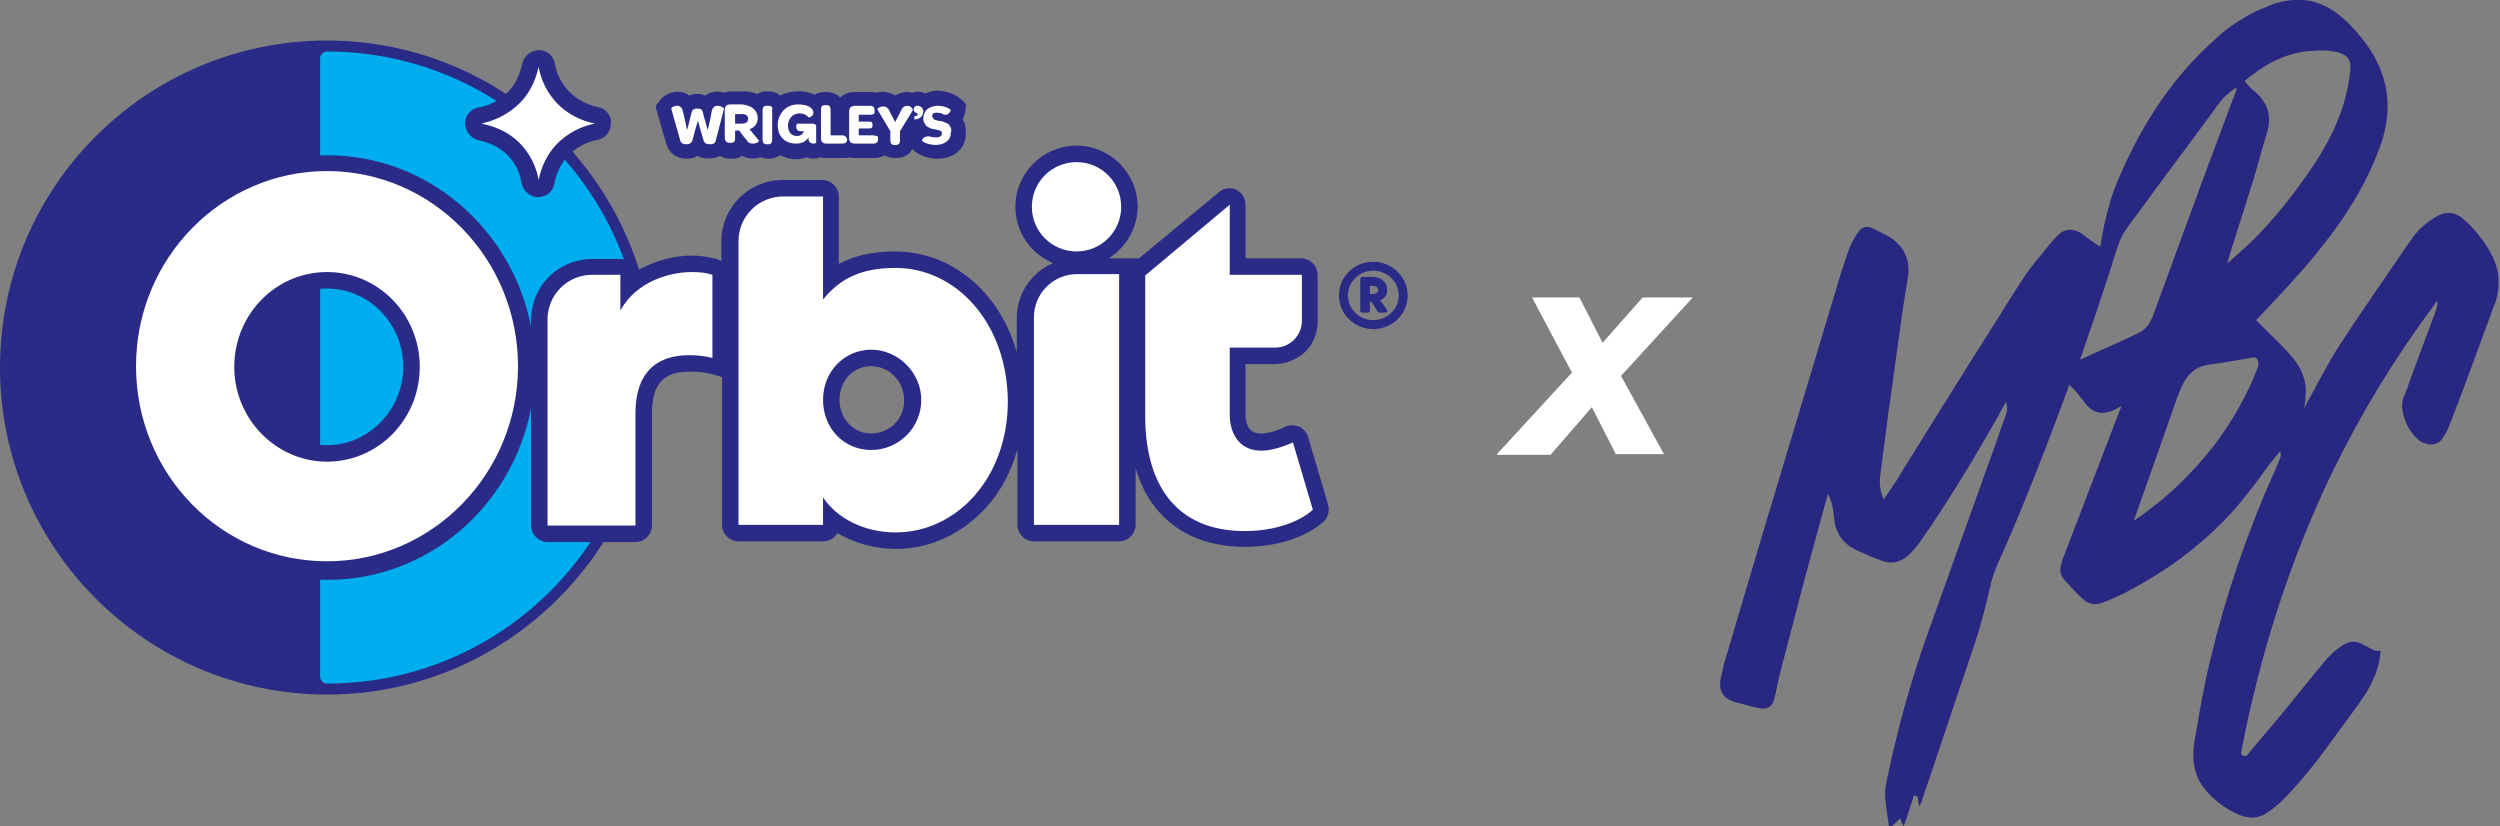 <?xml version="1.0" encoding="utf-8"?>
<!-- Generator: Adobe Illustrator 25.2.3, SVG Export Plug-In . SVG Version: 6.00 Build 0)  -->
<svg version="1.1" id="Layer_1" xmlns="http://www.w3.org/2000/svg" xmlns:xlink="http://www.w3.org/1999/xlink" x="0px" y="0px"
	 viewBox="0 0 363.9 120.3" style="enable-background:new 0 0 363.9 120.3;" xml:space="preserve">
<rect x="0" y="0" width="363.9" height="120.3" fill="#808080" stroke="none"/>
<style type="text/css">
	.st0{fill:#2A2B87;}
	.st1{fill:#FFFFFF;}
	.st2{fill:#00AEEF;}
	.st3{fill:#282781;}
</style>
<g>
	<g id="XMLID_9164_">
		<path class="st0" d="M47.6,100C21.9,100,1,79.1,1,53.5C1,27.8,21.9,6.9,47.6,6.9s46.5,20.9,46.5,46.5C94.1,79.1,73.2,100,47.6,100
			z"/>
		<path class="st0" d="M47.6,5.9C21.3,5.9,0,27.2,0,53.5c0,26.2,21.3,47.6,47.6,47.6c26.2,0,47.6-21.3,47.6-47.6
			C95.2,27.2,73.8,5.9,47.6,5.9z"/>
	</g>
	<g id="XMLID_9163_">
		<path class="st0" d="M136.3,22.1c-0.3,0-1.8-0.1-2.7-0.9l-0.2-0.2c-0.2-0.2-0.4-0.3-0.7-0.3c-0.1,0-0.1,0-0.2,0
			c-0.3,0-0.6,0.2-0.7,0.5c-0.3,0.5-0.8,0.8-1.4,0.8h-0.2c-0.4,0-0.7-0.1-1-0.3c-0.2-0.1-0.4-0.2-0.6-0.2c-0.2,0-0.4,0.1-0.6,0.2
			c-0.3,0.2-0.6,0.3-1,0.3h-2.8c-0.2,0-0.4,0-0.6-0.1c-0.1,0-0.2,0-0.3,0c-0.1,0-0.2,0-0.3,0c-0.2,0.1-0.4,0.1-0.6,0.1h-2.3
			c-0.2,0-0.5,0-0.7-0.1c-0.1,0-0.2,0-0.3,0c-0.1,0-0.2,0-0.3,0c-0.1,0-0.4,0.1-0.7,0.1c-0.3,0-0.5,0-0.7-0.1
			c-0.1,0-0.2-0.1-0.4-0.1c-0.1,0-0.2,0-0.3,0.1c-0.3,0.1-0.7,0.2-1.1,0.2c-0.6,0-1.3-0.2-1.8-0.4c-0.2-0.1-0.3-0.1-0.5-0.1
			c-0.2,0-0.4,0.1-0.6,0.2c-0.3,0.2-0.6,0.3-1,0.3h-0.2c-0.2,0-0.5,0-0.7-0.1c-0.1,0-0.2-0.1-0.3-0.1c-0.1,0-0.2,0-0.3,0.1
			c-0.2,0.1-0.5,0.1-0.8,0.1c-0.4,0-0.8-0.1-1.1-0.3c-0.2-0.1-0.3-0.1-0.5-0.1c-0.2,0-0.4,0.1-0.6,0.2c-0.3,0.2-0.6,0.3-1,0.3h-0.2
			c-0.4,0-0.7-0.1-0.9-0.2c-0.2-0.1-0.4-0.2-0.5-0.2c-0.2,0-0.4,0-0.5,0.1c-0.3,0.2-0.7,0.3-1.1,0.3c-0.4,0-0.8-0.1-1.1-0.3
			c-0.2-0.1-0.3-0.1-0.5-0.1c-0.2,0-0.4,0-0.5,0.1c-0.3,0.2-0.7,0.3-1.1,0.3c-1,0-1.7-0.5-1.9-1.3l-1.4-5l0.3-0.4
			c0.4-0.5,1.1-0.9,1.8-0.9c0.3,0,0.7,0.1,1.1,0.3c0.2,0.1,0.4,0.2,0.6,0.2c0.1,0,0.3,0,0.4-0.1c0.2-0.1,0.5-0.1,0.9-0.1
			c0.3,0,0.6,0,0.8,0.1c0.1,0,0.2,0.1,0.4,0.1c0.2,0,0.4-0.1,0.6-0.2c0.3-0.2,0.7-0.3,1.1-0.3c0.2,0,0.5,0,0.7,0.1
			c0.1,0,0.2,0,0.3,0c0.1,0,0.2,0,0.3-0.1c0.2-0.1,0.4-0.1,0.7-0.1h1.7c0.6,0,1.2,0.1,1.6,0.3c0.1,0.1,0.3,0.1,0.4,0.1
			c0.2,0,0.4-0.1,0.6-0.2c0.3-0.2,0.6-0.3,1-0.3h0.2c0.4,0,0.8,0.1,1.1,0.3c0.2,0.1,0.4,0.2,0.6,0.2c0.2,0,0.3,0,0.5-0.1
			c0.6-0.3,1.4-0.5,2.2-0.5c0.7,0,1.4,0.1,1.9,0.4c0.1,0.1,0.3,0.1,0.5,0.1c0.2,0,0.4-0.1,0.6-0.2c0.3-0.2,0.6-0.3,1-0.3h0.2
			c0.5,0,0.9,0.2,1.2,0.5c0.2,0.2,0.5,0.3,0.7,0.3c0,0,0,0,0,0c0.3,0,0.5-0.1,0.7-0.3c0.4-0.3,0.8-0.5,1.3-0.5h2.3
			c0.2,0,0.5,0,0.6,0.1c0.1,0,0.2,0,0.3,0c0.1,0,0.2,0,0.3,0c0.2-0.1,0.4-0.1,0.7-0.1c0.4,0,0.9,0.1,1.2,0.4
			c0.2,0.1,0.4,0.2,0.6,0.2c0.2,0,0.4-0.1,0.6-0.2c0.4-0.3,0.9-0.3,1.1-0.3c0.2,0,0.3,0,0.5,0.1c0.1,0,0.2,0,0.3,0s0.2,0,0.3,0
			c0.2,0,0.3-0.1,0.5-0.1c0.2,0,0.5,0.1,0.7,0.2c0.1,0.1,0.3,0.1,0.4,0.1c0.1,0,0.3,0,0.4-0.1c0.7-0.3,1.3-0.3,1.4-0.3
			c0.3,0,1.6,0,2.6,0.8l0.5,0.4l-0.1,0.7c-0.1,0.2-0.2,0.5-0.3,0.7c-0.2,0.3-0.2,0.7,0,1.1c0.1,0.1,0.1,0.2,0.2,0.4
			c0.1,0.3,0.2,0.7,0.2,1c0,0.9-0.3,1.6-0.9,2.1C138,21.9,137.3,22.1,136.3,22.1z"/>
		<path class="st0" d="M140.1,17.4c0.2-0.3,0.3-0.7,0.4-1.1l0.1-0.8c0-0.3-0.1-0.5-0.3-0.7l-0.6-0.5c-1.2-1-2.8-1.1-3.2-1.1
			c-0.2,0-1,0-1.8,0.4c-0.6-0.3-1.3-0.3-1.9-0.1c-0.3-0.1-0.6-0.1-0.8-0.1c-0.4,0-1.1,0.1-1.7,0.5c-0.8-0.5-1.8-0.7-2.7-0.4
			c-0.3-0.1-0.6-0.1-1-0.1h-2.3c-0.8,0-1.5,0.3-2,0.8c-0.5-0.5-1.2-0.8-2-0.8h-0.2c-0.6,0-1.1,0.1-1.5,0.4c-1.4-0.7-3.5-0.7-5,0.1
			c-0.5-0.4-1.1-0.6-1.7-0.6h-0.2c-0.6,0-1.1,0.1-1.5,0.4c-0.6-0.3-1.3-0.4-2.1-0.4h-1.7c-0.4,0-0.7,0.1-1,0.2
			c-0.9-0.3-2-0.2-2.7,0.4c-0.7-0.3-1.7-0.3-2.4,0c-1.3-1-3.5-0.5-4.3,0.8l-0.4,0.5c-0.1,0.2-0.2,0.4-0.1,0.6l1.5,5.2
			c0.4,1.3,1.5,2.1,2.9,2.1c0.6,0,1.2-0.1,1.6-0.4c0.9,0.5,2.4,0.5,3.3,0c0.4,0.2,0.8,0.4,1.5,0.4h0.2c0.6,0,1.1-0.1,1.5-0.4
			c0.8,0.4,1.8,0.5,2.7,0.2c0.3,0.1,0.7,0.2,1,0.2h0.2c0.6,0,1.2-0.2,1.7-0.5c1.1,0.6,2.5,0.8,3.8,0.3c0.7,0.3,1.5,0.2,2,0
			c0.3,0.1,0.6,0.1,1,0.1h2.3c0.3,0,0.6,0,0.9-0.1c0.3,0.1,0.6,0.1,0.9,0.1h2.8c0.7,0,1.1-0.2,1.5-0.4c0.4,0.3,0.9,0.4,1.5,0.4h0.2
			c1,0,1.9-0.5,2.3-1.3l0.2,0.2c1.2,1.1,3,1.2,3.4,1.2c1.2,0,2.2-0.3,2.9-0.9c0.9-0.7,1.3-1.7,1.3-2.9c0-0.5-0.1-1-0.2-1.4
			C140.3,17.7,140.2,17.5,140.1,17.4z"/>
	</g>
	<path id="XMLID_9151_" class="st1" d="M118.3,18c0.2,0,0.5,0.1,0.5,0.4v2.4c0,0-0.2,0.1-0.4,0.1c-0.4,0-0.7-0.3-0.7-0.6V20
		c-0.4,0.6-1,0.9-1.8,0.9c-1.8,0-2.7-1.2-2.7-2.7c0-1.3,0.9-3,3-3c1.5,0,2.2,0.6,2.2,1.2c0,0.3-0.2,0.6-0.7,0.7
		c-0.3-0.4-0.8-0.6-1.3-0.6c-1.1,0-1.7,0.9-1.7,1.8c0,0.9,0.5,1.5,1.3,1.5c0.5,0,0.9-0.3,1-0.7l-0.5,0c-0.4,0-0.6-0.3-0.6-0.7
		c0-0.2,0.1-0.3,0.1-0.4H118.3 M111.8,15.4h-0.2c-0.4,0-0.6,0.2-0.6,0.7v4.2c0,0.5,0.2,0.7,0.6,0.7h0.2c0.4,0,0.6-0.2,0.6-0.7V16
		C112.5,15.6,112.3,15.4,111.8,15.4 M110.3,17.2c0,0.8-0.5,1.4-1.2,1.6l1.4,1.7c-0.1,0.2-0.4,0.4-0.9,0.4c-0.4,0-0.7-0.1-0.9-0.5
		c-0.3-0.3-1.1-1.4-1.1-1.4H107v1.1c0,0.2,0,0.4-0.1,0.5c-0.1,0.1-0.3,0.2-0.5,0.2h-0.2c-0.2,0-0.4-0.1-0.5-0.2
		c-0.1-0.1-0.2-0.3-0.2-0.5v-4.1c0-0.3,0.1-0.5,0.2-0.6c0.1-0.1,0.3-0.2,0.6-0.2h1.7C109.9,15.4,110.3,16.5,110.3,17.2 M107.9,18
		c0.6,0,1-0.2,1-0.7c0-0.5-0.4-0.7-1-0.7H107V18H107.9 M122.6,19.7h-1.7V16c0-0.5-0.2-0.7-0.6-0.7h-0.2c-0.4,0-0.6,0.2-0.6,0.7v4.1
		c0,0.3,0.1,0.5,0.2,0.6c0.1,0.1,0.3,0.2,0.6,0.2h2.3c0.5,0,0.7-0.2,0.7-0.6v0C123.2,19.9,123,19.7,122.6,19.7 M104.4,15.4
		c-0.4,0-0.7,0.3-0.8,0.8c-0.1,0.6-0.5,2.6-0.6,2.7c0-0.1-0.7-2.4-0.7-2.6c-0.1-0.3-0.2-0.5-0.8-0.5c-0.6,0-0.8,0.3-0.8,0.5
		c-0.1,0.2-0.6,2.5-0.7,2.6c0-0.1-0.5-2.4-0.6-2.7c-0.1-0.5-0.4-0.8-0.8-0.8c-0.5,0-0.8,0.2-0.9,0.4l1.3,4.6
		c0.1,0.4,0.4,0.6,0.9,0.6c0.4,0,0.7-0.1,0.9-0.6c0,0,0.7-2.7,0.8-2.8c0,0.1,0.8,2.8,0.8,2.8c0.1,0.4,0.4,0.6,0.9,0.6
		c0.5,0,0.8-0.1,0.9-0.6l1.2-4.6C105.1,15.5,104.8,15.4,104.4,15.4 M132,15.4c-0.3,0-0.6,0.2-0.8,0.6c-0.1,0.3-0.9,1.7-0.9,1.8
		c0-0.1-0.8-1.5-0.9-1.8c-0.2-0.3-0.4-0.5-0.8-0.5c-0.5,0-0.8,0.2-0.9,0.4l1.9,3.2v1.3c0,0.5,0.2,0.7,0.6,0.7h0.2
		c0.4,0,0.6-0.2,0.6-0.7v-1.3l1.9-3.1C132.7,15.6,132.5,15.4,132,15.4 M127.1,19.7H125v-1h1.4c0.2,0,0.4,0,0.5-0.1
		c0.1-0.1,0.1-0.2,0.1-0.4v0c0-0.2,0-0.3-0.1-0.4c-0.1-0.1-0.3-0.1-0.5-0.1H125v-1h1.7c0.2,0,0.4-0.1,0.5-0.1
		c0.1-0.1,0.1-0.2,0.1-0.4V16c0-0.2-0.1-0.3-0.1-0.4c-0.1-0.1-0.3-0.2-0.5-0.2h-2.3c-0.2,0-0.4,0.1-0.6,0.2
		c-0.1,0.1-0.2,0.4-0.2,0.6v3.9c0,0.3,0.1,0.5,0.2,0.6c0.1,0.1,0.3,0.2,0.6,0.2h2.8c0.2,0,0.4-0.1,0.5-0.2c0.1-0.1,0.1-0.3,0.1-0.5
		c0-0.2,0-0.3-0.1-0.4C127.5,19.8,127.3,19.7,127.1,19.7 M138.4,18.6c-0.1-0.2-0.2-0.3-0.3-0.5c-0.1-0.1-0.3-0.2-0.6-0.3
		c-0.2-0.1-0.5-0.2-0.8-0.2c-0.2,0-0.3-0.1-0.4-0.1c-0.1,0-0.2-0.1-0.3-0.1c-0.1,0-0.1-0.1-0.2-0.2c0-0.1-0.1-0.2-0.1-0.3
		c0,0,0-0.1,0-0.1c0-0.3,0.3-0.4,0.6-0.4c0.4,0,0.9,0.1,0.9,0.2c0,0,0.2,0.1,0.4,0.1c0.4,0,0.7-0.3,0.8-0.7l0,0l0,0
		c-0.7-0.6-1.8-0.6-1.9-0.6h0c-0.1,0-0.9,0-1.5,0.5c-0.2,0.1-0.3,0.3-0.4,0.5c-0.1,0.2-0.2,0.5-0.2,0.8c0,0.2,0,0.4,0.1,0.6
		c0.1,0.2,0.2,0.3,0.3,0.5c0.1,0.1,0.3,0.2,0.5,0.3c0.2,0.1,0.4,0.2,0.7,0.2l0.8,0.2c0.4,0.1,0.3,0.5,0.3,0.5c0,0,0,0.5-0.8,0.5
		c-0.2,0-0.5,0-0.8-0.1c0,0-1.1-0.3-1.3,0.6l0,0l0,0c0.7,0.6,2,0.6,2,0.6c0.7,0,1.2-0.2,1.6-0.5c0.4-0.3,0.6-0.7,0.6-1.3
		C138.5,19,138.5,18.8,138.4,18.6 M134.1,15.6c-0.1-0.1-0.3-0.2-0.5-0.2c-0.2,0-0.3,0-0.4,0.1c-0.1,0.1-0.2,0.2-0.2,0.4
		c0,0.1,0,0.2,0.1,0.3c0,0.1,0.1,0.1,0.2,0.2c0.1,0,0.1,0.1,0.2,0.1c0,0,0.1,0.1,0.1,0.1c0,0.1,0,0.1-0.1,0.2
		c-0.1,0.1-0.2,0.1-0.4,0.1v0.5c0.9-0.1,1.3-0.5,1.3-1.3C134.3,15.9,134.3,15.7,134.1,15.6"/>
	<g id="XMLID_536_">
		<path class="st2" d="M47.6,8.5c24.9,0,45,20.2,45,45c0,24.9-20.2,45-45,45V8.5z"/>
		<path class="st2" d="M47.6,99.5c-0.6,0-1-0.5-1-1v-90c0-0.6,0.5-1,1-1c25.4,0,46,20.7,46,46C93.6,78.9,73,99.5,47.6,99.5z"/>
	</g>
	<g id="XMLID_9145_">
		<path class="st0" d="M78.4,27.5c-0.5,0-1.2-0.3-1.4-1.2c-0.3-1.7-1.7-5.9-7.1-7c-0.7-0.1-1.1-0.7-1.1-1.4c0-0.7,0.5-1.2,1.2-1.3
			c0.3,0,5.9-0.9,7.1-7.1c0.1-0.7,0.7-1.1,1.4-1.1c0.7,0,1.3,0.5,1.4,1.2c0,0.2,0.9,5.7,7.1,7.1c0.7,0.1,1.1,0.7,1.1,1.4
			c0,0.7-0.5,1.2-1.2,1.3c-0.3,0-5.8,0.9-7,7.1C79.6,27.1,79,27.5,78.4,27.5L78.4,27.5z"/>
		<path class="st0" d="M87.1,15.6c-5.5-1.2-6.3-6-6.3-6.2c-0.2-1.2-1.1-2.1-2.3-2.1c-1.2,0-2.2,0.8-2.5,2c-1.1,5.5-6,6.3-6.2,6.3
			c-1.2,0.2-2.1,1.1-2.1,2.3c0,1.2,0.8,2.2,1.9,2.5c4.9,1,6.1,4.7,6.3,6.2c0.3,1.4,1.4,2.1,2.4,2.1h0c1.2,0,2.2-0.8,2.4-2
			c1.1-5.5,6-6.3,6.1-6.3c1.2-0.2,2.1-1.1,2.1-2.3C89.1,16.9,88.2,15.8,87.1,15.6z"/>
	</g>
	<path id="XMLID_9144_" class="st1" d="M78.4,9.7c0,0,0.8,6.7,8.2,8.3c0,0-6.7,0.9-8.2,8.2c0,0.1-0.7-6.7-8.3-8.2
		C70.1,17.9,76.9,17,78.4,9.7"/>
	<g id="XMLID_528_">
		<path class="st0" d="M47.6,83.2c-16.1,0-29.2-13.4-29.2-29.8c0-16.4,13.1-29.8,29.2-29.8c13.9,0,26,10.1,28.6,24.1
			c0.1,0.5,0.5,0.8,1,0.8c0,0,0.1,0,0.1,0c0.5,0,0.9-0.5,0.9-1v-1c0-2.1,0.8-4.1,2.3-5.6s3.5-2.3,5.6-2.3h4.1c0.6,0,1.2,0.4,1.3,1.1
			c0.1,0.3,0.3,0.6,0.6,0.7c0.1,0.1,0.3,0.1,0.4,0.1c0.2,0,0.4-0.1,0.5-0.2c2.2-1.4,5-2.1,7.6-2.1c1.2,0,2.3,0.1,3.3,0.4
			c0.1,0,0.3,0.1,0.4,0.2c0.2,0.1,0.4,0.2,0.6,0.2c0.2,0,0.3,0,0.5-0.1c0.3-0.2,0.5-0.5,0.5-0.9v-2.9c0-4.3,3.5-7.9,7.9-7.9h5.8
			c0.8,0,1.4,0.6,1.4,1.4v9.8c0,0.4,0.2,0.7,0.5,0.9c0.2,0.1,0.3,0.1,0.5,0.1c0.2,0,0.3,0,0.5-0.1c2.1-1.1,4.6-1.7,7.7-1.7
			c4.7,0,9.1,2.1,12.4,5.8c2,2.2,3.4,5,4.3,8.1c0.1,0.4,0.5,0.8,1,0.8c0,0,0.1,0,0.1,0c0.5-0.1,0.9-0.5,0.9-1v-5
			c0-3.1,1.8-5.8,4.6-7c0.4-0.2,0.6-0.5,0.6-1s-0.3-0.8-0.6-0.9c-3-1.2-4.9-4.1-4.9-7.3c0-4.3,3.5-7.8,7.8-7.8s7.8,3.5,7.8,7.8
			c0,2.7-1.4,5.2-3.7,6.6c-0.4,0.2-0.6,0.7-0.4,1.2c0.1,0.4,0.5,0.7,1,0.7h4.4c0.2,0,0.5-0.1,0.7-0.2l11.6-9.6
			c0.2-0.2,0.6-0.3,0.9-0.3c0.2,0,0.4,0,0.6,0.1c0.5,0.2,0.8,0.7,0.8,1.2v7.8c0,0.6,0.5,1,1,1h8.1c0.8,0,1.4,0.6,1.4,1.4v6.7
			c0,1.4-0.5,2.7-1.5,3.7c-1,1-2.3,1.5-3.7,1.5h-4.2c-0.6,0-1,0.5-1,1v7.2c0,3.6,2.3,4,3.2,4c1.1,0,2.5-0.4,4-1.1
			c0.2-0.1,0.4-0.1,0.6-0.1c0.2,0,0.4,0,0.6,0.1c0.4,0.2,0.6,0.5,0.8,0.9l2.9,9.8c0.1,0.5,0,1-0.4,1.4c-2.3,2.1-6.4,3.4-10.8,3.4
			c-5.3,0-9.5-1.8-12.2-5.3c-1.2-1.5-2.1-3.3-2.7-5.4c-0.1-0.4-0.5-0.7-1-0.7c0,0-0.1,0-0.2,0c-0.5,0.1-0.9,0.5-0.9,1v8.2
			c0,0.8-0.6,1.4-1.4,1.4h-12.4c-0.8,0-1.4-0.6-1.4-1.4v-11c0-0.5-0.4-1-0.9-1c0,0-0.1,0-0.1,0c-0.5,0-0.9,0.3-1,0.7
			c-0.9,3.1-2.3,5.8-4.3,8c-3.3,3.7-7.7,5.8-12.4,5.8c-2.9,0-5.7-0.7-8-2.1c-0.2-0.1-0.3-0.1-0.5-0.1c-0.1,0-0.2,0-0.3,0
			c-0.3,0.1-0.5,0.2-0.6,0.5c-0.2,0.4-0.7,0.7-1.2,0.7h-12.3c-0.8,0-1.4-0.6-1.4-1.4V54.9c0-0.4-0.3-0.8-0.7-1
			c-1.5-0.5-2.6-0.9-5.1-0.9c-4.3,0-6.4,2.3-6.4,7.1v16.3c0,0.8-0.6,1.4-1.4,1.4H79.7c-0.8,0-1.4-0.6-1.4-1.4V59.3
			c0-0.5-0.4-1-0.9-1c0,0-0.1,0-0.1,0c-0.5,0-0.9,0.3-1,0.8C73.6,73,61.6,83.2,47.6,83.2z M47.6,41c-6.7,0-12.1,5.6-12.1,12.4
			S41,65.8,47.6,65.8s12.1-5.6,12.1-12.4S54.3,41,47.6,41z M126.8,52.3c-3.2,0-5.7,2.6-5.7,5.9c0,3.3,2.5,5.9,5.7,5.9
			c3.2,0,5.9-2.7,5.9-5.9C132.7,55,130,52.3,126.8,52.3z"/>
		<g>
			<path class="st0" d="M193.3,73.4l-2.9-9.8c-0.2-0.7-0.7-1.2-1.3-1.5c-0.3-0.1-0.7-0.2-1-0.2c-0.4,0-0.7,0.1-1,0.2
				c-1.4,0.7-2.6,1-3.6,1c-1.5,0-2.2-1-2.2-2.9c0,0,0-0.1,0-0.1V53h4.2c1.7,0,3.3-0.7,4.5-1.8c1.2-1.2,1.8-2.8,1.8-4.5V40
				c0-1.3-1.1-2.4-2.4-2.4h-8.1v-7.8c0-0.9-0.5-1.8-1.4-2.2c-0.3-0.2-0.7-0.2-1-0.2c-0.6,0-1.1,0.2-1.5,0.6l-11.6,9.6h-4.4
				c2.5-1.6,4.2-4.4,4.2-7.5c0-4.9-4-8.9-8.9-8.9s-8.9,4-8.9,8.9c0,3.7,2.3,6.9,5.5,8.2c-3.1,1.3-5.3,4.4-5.3,8v5
				c-0.9-3.2-2.4-6.1-4.5-8.5c-3.5-4-8.2-6.2-13.2-6.2c-3.3,0-5.9,0.6-8.2,1.8v-9.8c0-1.3-1.1-2.4-2.4-2.4h-5.8
				c-4.9,0-8.9,4-8.9,8.9v2.9c-0.2-0.1-0.4-0.2-0.7-0.3c-1.2-0.3-2.3-0.5-3.6-0.5c-2.4,0-5.5,0.7-8.1,2.3c-0.3-1.1-1.2-1.8-2.3-1.8
				l-4.1,0c-2.4,0-4.6,0.9-6.3,2.6c-1.7,1.7-2.6,3.9-2.6,6.3v1c-2.7-14.2-15-25-29.6-25c-16.6,0-30.2,13.8-30.2,30.9
				c0,17,13.5,30.9,30.2,30.9c14.7,0,26.9-10.8,29.6-25v17.1c0,1.3,1.1,2.4,2.4,2.4h12.8c1.3,0,2.4-1.1,2.4-2.4V60.1
				c0-4.2,1.7-6,5.4-6c2.3,0,3.3,0.3,4.8,0.8v21.5c0,1.3,1.1,2.4,2.4,2.4h12.3c0.9,0,1.7-0.5,2.1-1.2c2.4,1.4,5.3,2.3,8.5,2.3
				c5,0,9.7-2.2,13.2-6.1c2.1-2.3,3.6-5.2,4.5-8.4v11c0,1.3,1.1,2.4,2.4,2.4h12.4c1.3,0,2.4-1.1,2.4-2.4v-8.2
				c0.7,2.2,1.6,4.1,2.9,5.7c2.9,3.7,7.4,5.7,13,5.7c4.7,0,8.9-1.4,11.5-3.7C193.3,75.3,193.6,74.3,193.3,73.4z M47.6,64.8
				c-6.1,0-11.1-5.1-11.1-11.4c0-6.3,5-11.4,11.1-11.4c6.1,0,11.1,5.1,11.1,11.4C58.7,59.6,53.7,64.8,47.6,64.8z M126.8,63.1
				c-2.6,0-4.6-2.2-4.6-4.9c0-2.8,2-4.9,4.6-4.9c2.6,0,4.8,2.2,4.8,4.9C131.7,60.9,129.5,63.1,126.8,63.1z"/>
		</g>
	</g>
	<path id="XMLID_9133_" class="st1" d="M47.6,24.9c-15.3,0-27.8,12.7-27.8,28.4c0,15.7,12.4,28.4,27.8,28.4
		c15.3,0,27.8-12.7,27.8-28.4C75.4,37.7,63,24.9,47.6,24.9z M47.6,67.2c-7.4,0-13.5-6.2-13.5-13.8s6-13.8,13.5-13.8
		s13.5,6.2,13.5,13.8S55.1,67.2,47.6,67.2z M179,29.8V40h10.5v6.7c0,2.1-1.7,3.9-3.9,3.9H179v9.7l0,0c0,2.7,1.3,5.3,4.6,5.3
		c1.2,0,2.8-0.4,4.6-1.2l2.9,9.8c-2,1.8-5.6,3.1-9.9,3.1c-10.3,0-14.5-7.1-14.5-16.7l0-20.5L179,29.8 M156.7,23.6
		c3.6,0,6.5,2.9,6.5,6.5s-2.9,6.5-6.5,6.5c-3.6,0-6.5-2.9-6.5-6.5S153.1,23.6,156.7,23.6 M130.4,39c-4.9,0-8,1.4-10.6,4.6v-15h-5.8
		c-3.6,0-6.5,2.9-6.5,6.5v41.3h12.3v-4c2,3,5.9,5.1,10.6,5.1c8.7,0,16.3-7.8,16.3-19.1C146.6,46.8,139,39,130.4,39z M126.8,65.5
		c-3.9,0-7-3.1-7-7.3c0-4.2,3.2-7.3,7-7.3c4,0,7.3,3.4,7.3,7.3C134.1,62.3,130.8,65.5,126.8,65.5z M162.9,40v36.4h-12.4V46.2
		c0-3.5,2.8-6.3,6.3-6.3H162.9 M100.7,39.6c1.2,0,2.1,0.1,3,0.4v12.1c-1.2-0.3-2.3-0.4-3.4-0.4c-4.1,0-7.8,1.9-7.8,8.5v16.3H79.7
		V46.5c0-3.6,2.9-6.5,6.5-6.5l4.1,0v5.2C92.6,41,97.4,39.6,100.7,39.6"/>
	<path id="XMLID_11035_" class="st0" d="M199.9,38.1c-2.8,0-5,2.2-5,4.9s2.2,4.9,5,4.9c2.8,0,5-2.2,5-4.9S202.6,38.1,199.9,38.1z
		 M199.9,46.6c-2,0-3.7-1.6-3.7-3.6s1.7-3.6,3.7-3.6c2,0,3.7,1.6,3.7,3.6S201.9,46.6,199.9,46.6z M200.9,43.7l1,1.4
		c0.1,0.2,0,0.4-0.2,0.4h-0.9c-0.1,0-0.3-0.1-0.3-0.2l-0.9-1.4h-0.2v1.3c0,0.1-0.1,0.3-0.3,0.3h-0.8c-0.1,0-0.3-0.1-0.3-0.3v-4.6
		c0-0.1,0.1-0.3,0.3-0.3h1.4c1.3,0,2.2,0.7,2.2,1.8C202,42.9,201.5,43.5,200.9,43.7z M199.8,42.8c0.4,0,0.8-0.2,0.8-0.6
		c0-0.5-0.5-0.6-1-0.6h-0.2v1.2H199.8z"/>
	<path class="st3" d="M337.2,0.4c2.7,0.8,5.1,3.2,7,5.7c3.4,4.5,4.2,9.4,2.4,14.8c-1.4,4-3.4,7.7-5.8,11.2
		c-3.1,4.5-6.8,8.6-10.6,12.6c-0.6,0.6-1.1,1.2-1.8,1.9c0.6,0.6,1.2,1.2,1.8,1.8c1.1,1.1,2.2,2.1,3.2,3.3c1.5,1.6,2.4,3.6,2.2,5.8
		c0,0.6-0.1,1.2-0.2,1.9c0.1-0.1,0.2-0.3,0.2-0.4c1.7-3,3.2-6.1,5.1-9c3.4-5.2,6.9-10.2,10.4-15.3c0.9-1.3,2.1-2.3,3.4-3.1
		c1.5-0.9,2.9-0.8,4.2,0.4c0.6,0.5,1.1,1.1,1.6,1.6c1.3,1.6,2.5,3.2,3.1,5.3c0.3,0.9,0.3,2.1,0.3,2.5c0,0.2-0.1,1-0.2,1.6
		c-0.1,0.4-0.2,0.9-0.4,1.3c-2.1,5.7-4.2,11.5-6.4,17.2c-0.3,0.8-0.6,1.5-1.1,2.2c-0.6,1-1.6,1.2-2.7,0.8c-0.4-0.1-0.7-0.3-1-0.6
		c-1-0.9-1.6-2-2-3.3c-0.3-1-0.4-2.1,0.1-3.1c0.3-0.6,0.5-1.3,0.7-1.9c1.3-3.5,2.6-7,3.9-10.5c0.1-0.3,0.2-0.7,0.2-1.1
		c0-0.3-0.2-0.1-0.2,0c-0.1,0.1-0.2,0.2-0.2,0.3c-5.7,7.6-10.7,15.8-14.9,24.4c-6.2,12.9-10.5,26.4-13.2,40.4
		c-0.1,0.6-0.1,0.7,0.2,0.9c0,0,0.3,0.1,0.5,0c0,0,0.1-0.1,0.1-0.1c1.6-1.9,3.2-3.8,4.8-5.7c2.1-2.5,4.1-5.1,6.2-7.6
		c0.8-1,1.7-1.9,2.8-2.6c1-0.7,1.9-0.8,3-0.2c0.2,0.1,0.4,0.2,0.6,0.3c0.6,0.3,1.2,0.8,2,0.6c0,0.1,0,0.2,0,0.3
		c-0.2,2.3-1.1,4.3-2.3,6.2c-1.2,1.8-2.6,3.6-3.9,5.4c-2.3,3.2-4.6,6.3-7.3,9.1c-0.8,0.9-1.7,1.7-2.7,2.4c-0.8,0.6-1.8,1-2.8,0.9
		c-0.6-0.1-1.3-0.2-1.8-0.5c-1.6-0.7-3.1-1.8-4.3-3.1c-2-2.1-2.4-4.6-2-7.3c0.5-3,1-5.9,1.6-8.8c2-9.4,4.9-18.4,8.6-27.3
		c0.7-1.6,1.4-3.2,2.1-4.8c0.2-0.5,0.4-0.9,0.2-1.5c-0.1,0.1-0.1,0.1-0.2,0.2c-0.9,1.1-1.8,2.2-2.6,3.4c-1.7,2.3-3.5,4.6-5.5,6.6
		c-3.8,3.9-8.2,7.1-13,9.7c-1.4,0.8-2.9,1.5-4.5,2.1c-1,0.4-2,0.3-2.8-0.4c-1-0.9-2-2-2.9-3c-0.5-0.6-0.6-1.3-0.4-2
		c0.1-0.5,0.2-0.9,0.4-1.3c2.7-7.1,5.5-14.3,8.2-21.4c0.1-0.1,0.1-0.3,0.2-0.5c-0.4,0.2-0.8,0.4-1.1,0.6c-1.7,0.7-2.9,0.5-4.1-0.9
		c-0.5-0.6-0.9-1.2-1.4-1.8c-0.3-0.3-0.6-0.6-1-1c-0.1,0.3-0.2,0.4-0.2,0.6c-3,8.1-6.1,16.2-9.6,24.1c-0.7,1.5-1.4,3.1-1.7,4.7
		c-0.7,2.9-1.4,5.8-2.4,8.7c-2.4,7.1-4.8,14.3-7.2,21.4c-0.2,0.6-0.4,1.3-0.7,1.9c-0.1-0.4-0.2-0.7-0.2-1c0-0.4-0.2-0.6-0.6-0.6
		c-0.5,1.5-1,3-1.5,4.5c-0.2-0.4-0.4-0.8-0.5-1.2c-0.5,0.5-1,1-1.5,1.4c0,0-0.1,0-0.1,0c-0.1-0.7-0.2-1.3-0.3-2
		c-0.2-1.5-0.5-3.1-0.1-4.7c1.5-7.3,3.5-14.6,6-21.6c3.2-8.9,6.4-17.9,9.6-26.8c0.6-1.7,1.2-3.4,1.8-5.1c0.2-0.5,0.2-1.1,0-1.8
		c-0.4,0.7-0.8,1.3-1.1,2c-3.6,6.3-7.3,12.5-11.5,18.5c-0.5,0.6-1,1.3-1.6,1.8c-1.1,1-2.4,1.4-3.9,0.8c-1.2-0.4-2.3-0.9-3.4-1.4
		c-1.6-0.7-2.8-1.8-3.3-3.5c-0.2-0.6-0.2-1.3-0.3-1.9c-0.1-1-0.3-1.9-0.8-2.9c-0.1,0.2-0.1,0.4-0.2,0.6c-1.1,4-2.2,8-3.3,12.1
		c-1.2,4.5-2.3,8.9-3.5,13.4c-0.3,1.2-0.5,2.4-0.8,3.6c-0.3,1.2-0.9,1.7-2.1,1.5c-1.2-0.2-2.4-0.6-3.6-0.9c-1.1-0.3-2-0.9-2.2-2.1
		c0-0.4,0-0.6,0-1c0.2-0.8,0.3-1.5,0.5-2.3c1.9-6.4,3.8-12.8,5.7-19.2c3.6-11.9,7.1-23.7,10.7-35.6c0.5-1.8,1.1-3.6,1.7-5.3
		c0.3-1,0.8-1.9,1.4-2.8c0.5-0.8,1.2-1.1,2.1-0.7c0.9,0.4,1.8,0.9,2.7,1.4c2.1,1.4,2.9,3.4,2.5,5.9c-0.4,2.4-0.8,4.8-1.1,7.2
		c-0.6,4.1-1.1,8.2-1.7,12.2c-0.4,3.1-0.8,6.2-1.2,9.2c-0.2,1.2,0,2.5,0.5,3.6c0.1-0.1,0.1-0.2,0.2-0.3c0.9-1.3,1.8-2.6,2.6-4
		c4.6-7.4,9.2-14.8,13.9-22.2c2-3.1,3.8-6.4,6.3-9.2c0.7-0.9,1.4-1.8,2.2-2.6c0.7-0.8,1.7-1.2,2.8-0.8c0.6,0.2,1.1,0.6,1.6,1
		c0.6,0.4,1.2,0.9,1.9,1.3c0-0.2,0.1-0.3,0.1-0.5c0.3-1.7,0.6-3.4,1.1-5.1c0.6-2.5,1.7-4.8,2.8-7.2c3-6.3,6.9-12,12-16.7
		c1.6-1.5,2.7-2.5,5.1-3.9c1.2-0.7,1.8-1,2.9-1.4C332.4-0.3,335.8-0.2,337.2,0.4z M326.7,11.8c0.6,0.6,1,1.2,1.6,1.6
		c1.8,1.6,2.4,3.5,1.7,5.9c-0.8,2.5-1.4,5-2.2,7.5c-1.1,3.6-2.3,7.2-3.4,10.8c-0.1,0.2-0.1,0.4-0.2,0.7c0.2-0.1,0.2-0.2,0.3-0.2
		c1-0.9,2.1-1.9,3.1-2.8c3.5-3.4,6.5-7.3,9.2-11.3c2.1-3.2,3.8-6.5,4.7-10.2c0.3-1.2,0.5-2.4,0.6-3.6c0.2-1.5-0.5-2.3-1.9-2.6
		c-1.2-0.3-2.4-0.3-3.6-0.2C332.7,7.6,329.6,9.4,326.7,11.8z M325.6,12.7C325.6,12.7,325.6,12.7,325.6,12.7
		c-0.7,0.4-1.2,0.9-1.8,1.4c-0.3,0.3-0.5,0.5-0.7,0.8c-4,5.5-8.1,10.9-12.1,16.4c-0.9,1.2-1.9,2.4-2.5,3.9c-0.5,1.3-0.9,2.7-1.3,4
		c-1.3,4-2.6,7.9-4,11.9c-0.1,0.4-0.2,0.7-0.4,1.1c0,0,0.1,0.1,0.1,0.1c2.8-1.3,5.7-2.5,8.5-3.9c0.9-0.4,1.5-1.3,1.9-2.2
		c3.8-10.4,7.6-20.8,11.5-31.2C325.1,14.3,325.4,13.5,325.6,12.7z M310.6,75.8C310.6,75.8,310.7,75.9,310.6,75.8
		c1.4-0.9,2.6-1.9,3.9-2.9c6.3-5.3,11.1-11.6,14.1-19.3c0.2-0.6,0.2-1-0.1-1.4c-0.1-0.1-0.3-0.2-0.4-0.2c-2.2,0.4-4.5,0.8-6.7,1.1
		c-1.9,0.3-3,1.4-3.8,3.1c-0.3,0.6-0.5,1.2-0.7,1.7c-1.3,3.7-2.6,7.4-3.9,11.1C312.2,71.2,311.4,73.5,310.6,75.8z"/>
	<g>
		<path class="st1" d="M217.9,66.1l12.6-13.7l-0.7,3.7l-6.8-12.8h6.9l4.4,8.6h-2.8l7.6-8.6h7.3l-11.8,12.9l0.2-3.6l7.4,13.5h-7
			l-4.6-9l2.9,0.1l-7.8,9H217.9z"/>
	</g>
</g>
</svg>
